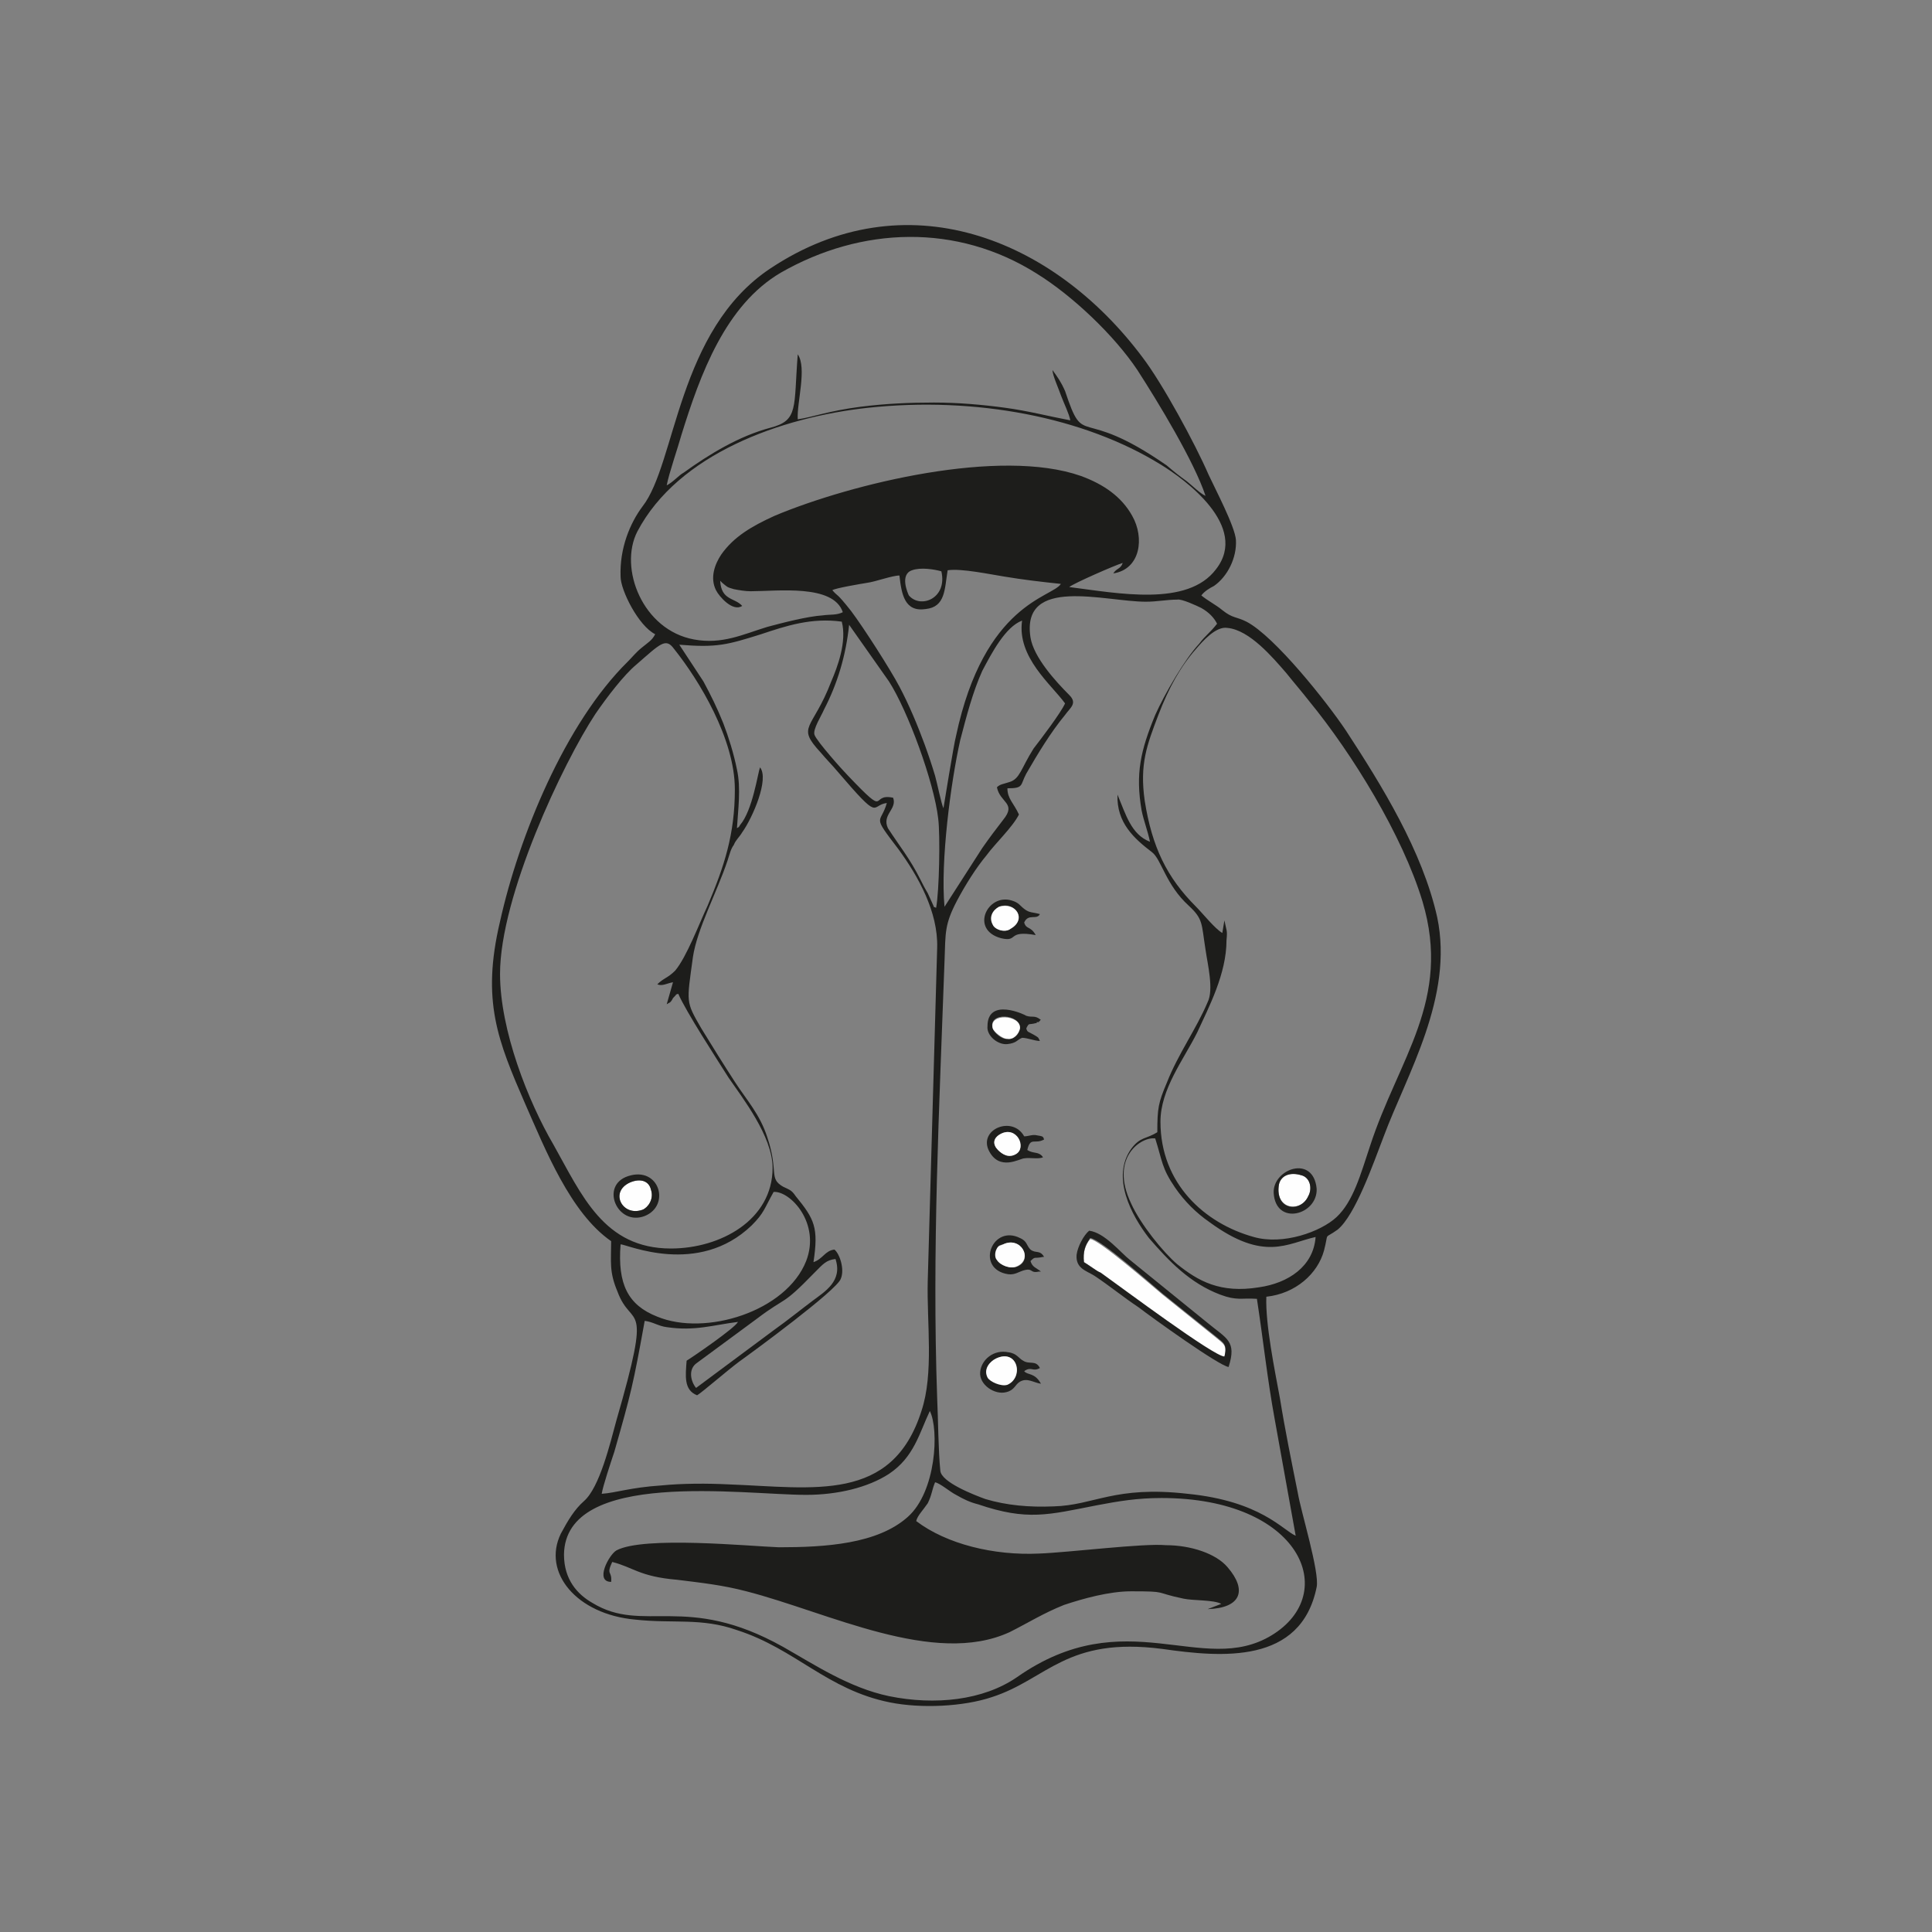 <?xml version="1.0" encoding="utf-8"?>
<!-- Generator: Adobe Illustrator 23.0.3, SVG Export Plug-In . SVG Version: 6.00 Build 0)  -->
<svg version="1.1" id="Livello_1" xmlns="http://www.w3.org/2000/svg" xmlns:xlink="http://www.w3.org/1999/xlink" x="0px" y="0px"
	 viewBox="0 0 184.3 184.3" style="enable-background:new 0 0 184.3 184.3;" xml:space="preserve">
<rect x="0" y="0" width="184.3" height="184.3" fill="#808080" stroke="none"/>
<style type="text/css">
	.st0{fill-rule:evenodd;clip-rule:evenodd;fill:#1D1D1B;}
	.st1{fill-rule:evenodd;clip-rule:evenodd;fill:#FEFEFE;}
	.st2{fill-rule:evenodd;clip-rule:evenodd;fill:#20201E;}
	.st3{fill-rule:evenodd;clip-rule:evenodd;fill:#1F1F1D;}
</style>
<g id="Layer_x0020_1">
	<g id="_2307217185008">
		<path class="st0" d="M76.9,142.6c3,0,5.9-0.7,7.9-2c2.4-1.6,2.9-3.9,3.9-6c0.9,1.8,0.6,7.7-2.1,10.1c-2.9,2.6-7.9,2.9-12.3,2.9
			c-2.8-0.1-12.9-1.1-15.5,0.3c-0.7,0.4-2.1,3-0.5,3c0.1-1.1-0.5-0.6,0.1-1.9c2,0.5,2.6,1.4,6.2,1.7c2.4,0.3,4.3,0.5,6.6,1.1
			c7.8,2,17.9,7.2,25.1,3.9c1.8-0.9,3.2-1.8,5.2-2.6c1.8-0.6,4.3-1.3,6.4-1.3c3.6,0,2.1,0.1,5,0.7c0.9,0.2,2.9,0.1,3.6,0.5l-1.3,0.5
			c3.2-0.1,3.8-1.8,1.9-4c-1.1-1.3-3.5-2.1-5.9-2.1c-2.1-0.2-9.3,0.7-12.1,0.8c-4.3,0.2-8.8-0.9-11.7-3.1c0.1-0.5,0.7-1.1,1.1-1.7
			c0.4-0.8,0.4-1.3,0.7-2c0.5,0.1,1.4,0.9,2,1.2c0.7,0.4,1.3,0.7,2.1,0.9c4.7,1.6,6.7,1,11.3,0.1c2.1-0.4,3.9-0.7,6.2-0.7
			c13.3,0,17.1,9.1,10.5,13.1s-13.9-3.3-24.3,4c-3.2,2.2-7.8,2.7-12.2,1.8c-3.8-0.8-7.1-3-10.1-4.7c-9.3-5.2-13.3-1.2-18.2-4.2
			c-1.4-0.8-2.7-2.2-2.7-4.6C53.9,140.1,70.9,142.6,76.9,142.6z M66.4,132.4c-0.5-0.6-0.8-1.8,0.1-2.4l5.7-4.2
			c2.9-2.2,2.3-1.1,5.5-4.4c0.8-0.8,1.1-1.2,2-1.3c0.7,2.1-1,3.1-2.2,4c-1.2,0.9-2.3,1.8-3.7,2.8L66.4,132.4z M59.2,118.7
			c0.6,0,7.4,3.1,12.5-1.8c1.2-1.2,1.2-1.6,2.1-3.2c1.6-0.1,4.5,3,3.1,6.6c-1.9,4.8-9.6,7.2-14.2,5.3
			C59.9,124.5,58.9,122.5,59.2,118.7z M125.5,118c-0.2,2.8-2.6,4.4-5.4,4.8c-3.7,0.6-5.8-0.6-7.8-2.2c-1.3-1.1-3.5-3.8-4.4-5.8
			c-2.1-4.4,1-6.4,2.3-6.2c0.7,2.2,0.6,2.8,1.9,4.7c0.9,1.3,2,2.4,3.3,3.3C120.6,120.4,122.8,118.6,125.5,118z M47.7,92.9
			c0-7.4,6-20.1,9.1-24.8c1.1-1.6,2.7-3.7,3.9-4.7c2.3-2,2.8-2.6,3.6-1.5c2.4,3,5.8,8.6,5.8,13.4c0,4.3-1,7.3-2.6,11.1
			c-0.8,1.7-2,4.9-3.1,6.2c-0.7,0.7-1.1,0.7-1.7,1.3c0.5,0.2,0.9-0.1,1.5-0.2l-0.6,2.1c0.3-0.2,0.3-0.1,0.5-0.4
			c0.1-0.2,0.1-0.2,0.3-0.4c0.3-0.3-0.2,0,0.3-0.2c0.8,1.8,3.6,6.1,4.8,8c1.3,1.9,4.2,5.6,4.2,8.6c0,5-5,7.7-9.7,7.7
			c-6.4,0-8.5-5.1-11.2-9.9C50.4,105.1,47.7,98.3,47.7,92.9z M116.6,89c-0.7-0.4-1.9-1.9-2.5-2.5c-2.8-2.8-4.2-5.7-4.9-10.1
			c-0.5-3.5,0.2-5.3,1.3-8.2c1-2.6,2.1-4.6,3.6-6.3c0.6-0.7,1.9-2.2,3-2c2.1,0.2,4.3,2.8,5.6,4.3c0.8,1,1.5,1.8,2.2,2.7
			c4.1,5,8.9,12.8,10.8,19.1c2.8,9.4-2.3,15-5,23.3c-0.9,2.7-1.6,5.3-3.2,6.8c-1.5,1.4-5.1,2.7-7.9,1.9c-4.7-1.3-8.9-5.1-8.9-11
			c0-3.1,2.2-5.9,3.5-8.5c1.1-2.4,2.8-5.6,2.8-8.8c0.1-1,0-0.9-0.2-1.9L116.6,89z M85.2,76.1c-2.3-0.5-0.3,2.1-4.3-2.1
			c-0.5-0.5-3-3.3-3.2-3.9c-0.2-0.5,0.7-1.9,0.9-2.4c1.3-2.5,2.1-5.2,2.4-8.1l3.8,5.4c1.8,2.8,4.3,9.6,4.7,13.1
			c0.2,1.6,0.1,6.9-0.2,8.5c-0.4-0.2-0.1,0.1-0.3-0.3l-0.5-1.1c-0.3-0.5-0.5-0.9-0.7-1.3c-1-2-2-3.2-3.1-4.9
			C84.1,77.7,85.6,77.2,85.2,76.1z M90.1,86.5c-0.4-4.3,0.6-11.9,1.5-15.9c0.6-2.3,1.2-4.6,2.1-6.6c0.9-1.7,2.2-4.2,3.8-4.8
			c-0.5,3.5,2.8,6.1,4.1,7.9c-0.4,0.9-2.3,3.4-3,4.3c-1.2,1.9-1.3,2.9-2.3,3.2c-0.6,0.2-0.9,0.2-1.2,0.5c0.3,1.5,1.9,1.5,0.6,3.1
			c-0.7,0.9-1.3,1.7-2,2.7L90.1,86.5z M79.3,65c-1.8,4.7-3.4,4.2-1,6.8c0.5,0.6,1.1,1.2,1.6,1.8c4.2,4.9,3.1,3.2,4.7,3
			c-0.6,2.1-1.5,1,1.1,4.4c1.9,2.6,3.8,6,3.7,9.4l-0.9,31.8c-0.1,4,0.6,8.8-0.6,12.4c-2.8,8.8-10.3,7.3-18.4,7
			c-2-0.1-4.4-0.1-6.4,0.1c-3,0.2-4.3,0.7-5.7,0.8c0.1-0.7,0.9-3.1,1.2-4c1.6-5.6,1.8-6.4,2.9-12.5c0.8,0.1,1.3,0.5,2.1,0.6
			c2.7,0.4,4.4-0.2,6.8-0.5c-0.3,0.6-4.4,3.4-4.9,3.7c-0.1,1.4-0.3,2.8,1,3.3c0.5-0.3,2.8-2.3,4-3.2c1.4-1,9.3-6.8,9.7-7.9
			c0.4-0.9-0.1-2.4-0.6-2.8c-0.9,0.1-1.1,0.9-2,1.2c0.5-3.3,0.1-4.1-1.7-6.3c-0.4-0.6-0.6-0.6-1.2-0.9c-1.4-0.8-0.4-1.4-1.5-4.7
			c-0.7-2.2-2-3.6-3.1-5.3c-1.1-1.7-2.1-3.3-3.2-5.1c-1.5-2.6-1.4-2.4-0.8-6.8c0.4-2.7,2.3-6.2,3.3-9.2c0.2-0.6,0.3-1.1,0.6-1.5
			c0.2-0.5,0.5-0.7,0.8-1.2c1-1.4,2.6-5.1,1.7-6.2c-0.2,0.5-0.7,4.1-1.9,5.5c-0.2,0.3,0,0.1-0.3,0.3c0.1-1.7,0.4-3.8,0-5.6
			c-0.3-1.5-0.8-3.1-1.3-4.4c-0.6-1.5-1.2-2.7-1.9-4l-2.3-3.5c3.6,0.3,4.6,0,7.8-1c2.4-0.8,4.8-1.6,7.7-1.2
			C80.8,61.2,79.9,63.6,79.3,65z M96.1,75.2c1.6,0,1.2-0.3,1.8-1.4c1.1-1.9,2.3-3.9,3.7-5.6c0.5-0.7,1.2-1.1,0.4-1.9
			c-1.3-1.3-3.4-3.6-3.7-5.5c-0.9-5.9,7.1-3.4,11-3.4c1.1,0,2-0.2,3-0.2c0.4-0.1,1.9,0.6,2.3,0.8c0.7,0.4,1.2,0.9,1.5,1.5
			c-0.7,0.9-1.1,1.1-1.7,1.9c-1.4,1.5-3.3,4.8-4.2,6.8c-1.4,3.4-1.9,5.6-1.3,9.1c0.2,1,0.6,2,0.8,3c-1.8-0.7-2.3-2.6-3.1-4.5
			c-0.1,2.7,1.6,4.2,3.3,5.5c0.9,0.7,1.3,3.1,3.5,5.1c1.4,1.3,1.2,1.7,1.6,4.2c0.2,1.4,0.8,3.8,0.2,5c-1.1,2.6-2.8,4.9-3.9,7.7
			c-0.8,1.9-0.9,2.4-0.9,4.7c-1.1,0.7-1.6,0.4-2.5,1.6c-1.9,2.7,0,6.3,1.7,8.5c1.9,2.2,3.9,4.3,6.8,5.4c1.6,0.6,2,0.3,3.5,0.4
			c0.6,3.9,1,7.7,1.7,11.5l2,11.1c-1.2-0.5-3.3-3.3-10.3-4c-7-0.8-8.9,1.1-12.8,1.2c-2.3,0.1-4.5-0.1-6.5-0.7
			c-1.1-0.4-4.2-1.6-4.3-2.7c-0.2-2-0.2-4.8-0.3-6.9c-0.5-14.2,0.2-27.6,0.7-41.7c0.1-2.8,0-3.5,1.2-5.8c0.8-1.5,1.8-3.1,2.8-4.3
			c0.8-1.1,2.5-2.7,3.1-3.9C96.7,76.6,96.1,76.2,96.1,75.2z M85.8,54.9c0.2,1.8,0.5,3.5,2.5,3.2c1.9-0.2,1.8-1.9,2.1-3.7
			c1.3-0.2,4.1,0.4,5.4,0.6c1.8,0.3,3.5,0.5,5.4,0.7c-0.8,1.3-7.3,1.8-10,14.5c-0.2,0.7-1.2,6.9-1.2,6.9c-0.2-0.4-0.6-2.4-0.8-3.1
			c-0.3-1-0.6-1.9-1-3c-0.7-1.9-1.5-3.8-2.4-5.5c-0.9-1.7-3.4-5.6-4.6-7.2c-1.5-1.9-1.2-1.3-1.8-2c0.3-0.2,2.7-0.6,3.3-0.7
			C83.5,55.5,85.1,54.9,85.8,54.9z M89.8,54.5c0.6,2.6-2,3.6-3.1,2.3c-0.1-0.2-0.9-2,0.3-2.4C87.8,54.1,89.1,54.3,89.8,54.5z
			 M80.4,58.4c-0.6,0.3-1.2,0.2-1.9,0.3c-1.5,0.1-3.8,0.7-5.3,1.1c-2.3,0.7-4.3,1.7-7,1.2c-4.9-0.9-7.2-6.8-5.4-10.3
			c3.9-7.4,13.7-10.9,22-11.8c10.3-1.1,20.6,0.9,27.9,5.4c2.3,1.4,8.5,5.9,5.3,10c-2.7,3.6-9.3,2.3-14,1.7c0.3-0.3,4.4-2.1,5.1-2.3
			c-0.2,0.6-0.6,0.5-0.9,1c2.6-0.4,3-3.4,1.8-5.5c-1-1.8-2.7-3-4.9-3.8c-7.7-2.7-21.8,0.7-29.2,3.8c-2.2,1-3.9,2-5.1,3.7
			c-0.6,0.9-1.1,2.2-0.5,3.4c0.3,0.6,1.6,2.1,2.5,1.5c-0.7-0.8-2-0.5-2.1-2.4l0.2,0.2c0.5,0.4,0.4,0.4,1.1,0.6
			c0.5,0.1,1.1,0.2,1.6,0.2C74.2,56.4,79.5,55.7,80.4,58.4z M63.6,46.3c0.2-1.1,1.1-3.7,1.4-4.8c1.8-5.8,4.2-12.4,9.5-15.5
			c7.7-4.4,16.8-4.7,24.4,0.1c3.4,2.1,7.4,5.9,9.6,9.2c2,3.1,5.4,8.7,6.5,12c-0.5-0.2-1.4-1.1-1.8-1.4c-0.7-0.5-1.2-0.9-1.9-1.5
			c-8.5-5.9-7.8-1.4-9.7-7.1c-0.4-0.9-0.7-1.3-1.2-2c0,0.5,0.6,1.8,0.8,2.4c0.3,0.8,0.8,1.8,0.9,2.4c-2.1-0.4-4-0.9-6.2-1.2
			s-4.5-0.5-6.8-0.5c-2.4,0-4.6,0.1-7,0.4c-3.1,0.4-4.6,1-6,1.2c-0.1-1.6,0.9-4.9,0-6.2c-0.4,5.1,0.1,6.3-2.6,7
			c-3,0.8-5.8,2.5-8.3,4.3C64.8,45.3,64.2,46,63.6,46.3z M62.5,60.5c-0.3,0.6-0.7,0.8-1.3,1.3c-0.5,0.4-0.9,0.9-1.3,1.3
			c-6,5.9-10.4,16.7-12.2,24.8c-1.8,7.6-0.2,11.4,2.4,17.4c1.9,4.3,4.3,10.4,8.2,13.1c0,2-0.2,2.9,0.6,4.8c1.4,3.8,3.4,0.2-0.1,12.3
			c-0.6,2.2-1.6,6.4-3.1,7.7c-0.9,0.8-1.5,1.8-2.2,3.1c-1.8,3.7,1.5,7.7,7.1,8.2c3.6,0.4,6.3-0.2,9.7,1c5.6,1.8,8.6,5.7,14.6,6.9
			c3,0.6,7,0.4,9.7-0.5c5.3-1.7,7.1-5.8,16.3-4.6c5.6,0.8,13.2,1.5,14.7-5.9c0.3-1.4-1.5-7.2-1.8-9c-0.6-3-1.2-5.9-1.7-9
			c-0.5-2.7-1.4-7.1-1.3-9.7c2.8-0.3,4.9-2.2,5.5-4.4c0.5-1.9-0.1-1,1.3-2c1.7-1.4,3.4-6.3,4.4-8.9c2.2-5.9,6.7-13.3,5.1-20.9
			c-1.4-6.3-5.3-12.6-8.7-17.8c-1.8-2.7-6.8-9-9.5-10.4c-1-0.5-1.3-0.3-2.3-1.1c-0.6-0.5-1.4-0.9-2-1.4c0.3-0.4,0.8-0.7,1.2-0.9
			c1.3-0.9,2.2-2.7,2.1-4.4c-0.1-1.3-2-4.9-2.6-6.2c-1.3-3-4.4-8.7-6.3-11.2c-8.6-11.5-22.7-17-35.5-8.5c-8.9,5.9-9,18.6-12.2,22.7
			c-1.2,1.6-2.2,4-2.1,6.7C59.2,56.3,60.9,59.7,62.5,60.5z"/>
		<path class="st1" d="M103.4,120.4c0.5,0.3,1.1,0.7,1.6,1.1c2.1,1.5,10.8,8,11.8,8c0.3-1.2-0.1-1.3-0.8-1.9l-5.1-4.1
			c-1.2-1-6-5.2-6.9-5.3C103.5,118.8,103.3,119.5,103.4,120.4z"/>
		<path class="st2" d="M103.4,120.4c-0.1-1,0.1-1.6,0.6-2.3c1,0.1,5.7,4.3,6.9,5.3l5.1,4.1c0.7,0.6,1.1,0.7,0.8,1.9
			c-1,0-9.7-6.5-11.8-8C104.5,121.2,103.9,120.7,103.4,120.4z M117.2,130.4c0.8-2.5-0.2-2.7-2-4.2l-7.4-6c-0.9-0.7-2.4-2.6-3.9-2.8
			c-0.5,0.4-1.1,1.5-1.2,2.3c-0.1,1.3,0.9,1.5,1.7,2c1.5,1,2.7,2,4.2,3C109.9,125.7,116.3,130.3,117.2,130.4z"/>
		<path class="st2" d="M95,129.6c2-1,2.7,1.8,1.1,2.4c-0.6,0.3-1.7-0.3-1.9-0.7C93.9,130.6,94.4,129.9,95,129.6z M99.3,132
			c-0.6-1.1-1.3-0.8-1.6-1.2c0.7-0.5,0.8,0.1,1.5-0.3c-0.4-0.8-1-0.3-1.6-0.7c-0.4-0.2-0.6-0.7-1.4-0.8c-1.4-0.3-2.6,0.7-2.7,1.9
			c-0.1,1.2,1.4,2.2,2.5,1.9c0.8-0.2,0.8-0.7,1.3-1C98,131.4,98.6,131.9,99.3,132z"/>
		<path class="st3" d="M95.4,108.2c1.5-0.9,2.6,1.3,1.5,1.9c-0.7,0.4-1.3,0-1.7-0.4C94.7,109.2,94.7,108.6,95.4,108.2z M99.5,110.4
			c-0.4-0.6-0.9-0.3-1.5-0.7c0.3-1.3,0.7-0.5,1.6-1c-0.1-0.3-0.1-0.3-0.7-0.4c-0.4-0.1-0.8,0.1-1.2,0.1c-1.1-2-4.3-0.7-3.4,1.3
			c1,2.1,3,0.8,3.4,0.8C98.3,110.4,99,110.6,99.5,110.4z"/>
		<path class="st3" d="M95.3,86.5c1.5-0.6,2.7,1.2,1.1,2.1c-0.5,0.4-1.5,0.1-1.7-0.4C94.4,87.5,94.8,86.8,95.3,86.5z M98.8,89.2
			c-0.5-0.9-0.9-0.5-1.1-1.2c0.4-0.9,1.2-0.2,1.5-0.8c-0.7-0.2-1-0.1-1.5-0.5c-0.4-0.3-0.5-0.6-1.2-0.8c-2.3-0.7-4,2.8-1,3.6
			C97.2,89.9,96,88.7,98.8,89.2z"/>
		<path class="st1" d="M124.8,114.1c0.4-0.7,0.2-1.8-0.7-2c-1-0.3-1.9,0-2.1,0.9C121.6,115.4,124.1,115.7,124.8,114.1z"/>
		<path class="st3" d="M94.7,98.1c-0.5-1.6,2.7-1.4,2.6,0c-0.1,0.6-0.6,1.1-1.2,1C95.6,99.2,94.8,98.5,94.7,98.1z M99.2,99.3
			c-0.2-0.4-0.1-0.3-0.6-0.6c-0.5-0.3-0.6-0.2-0.7-0.6c0.3-0.6,0.2-0.3,0.9-0.5c0.1,0,0.1,0,0.1-0.1c0.1,0,0.1,0,0.2,0
			c0-0.1,0.1-0.1,0.1-0.1c0-0.1,0.1-0.1,0.1-0.1c-0.6-0.5-0.8-0.2-1.4-0.4c-0.1-0.1-3.7-1.8-3.7,1c-0.1,0.9,1,1.8,1.9,1.7
			c0.9-0.1,0.9-0.4,1.4-0.6C98,99,98.7,99.3,99.2,99.3z"/>
		<path class="st3" d="M95.7,118.7c1.6-0.8,2.9,1.4,1.4,2.1c-0.7,0.3-1.6-0.1-1.9-0.6c-0.2-0.2-0.2-0.6-0.1-0.9
			C95.2,118.7,95.4,118.8,95.7,118.7z M99.3,121.3c-0.5-0.4-0.8-0.4-1-1c0.5-0.5,0.3-0.2,1.2-0.4c0.1,0,0.1,0,0.1,0
			c-0.4-0.7-0.8-0.3-1.3-0.7c-0.4-0.4-0.3-0.8-1-1.1c-2.6-1.3-4.2,2.7-1.4,3.4c0.8,0.2,1.1-0.1,1.7-0.3c1-0.3,0.6,0.3,1.5,0.1
			C99.2,121.3,99.2,121.3,99.3,121.3z"/>
		<path class="st1" d="M60.1,112.8c-2,0.9-0.8,3.3,1.2,2.6c0.5-0.2,1.1-1,0.8-1.9C61.9,112.6,61.1,112.4,60.1,112.8z"/>
		<path class="st3" d="M60.1,112.8c0.9-0.4,1.8-0.2,2,0.7c0.3,0.9-0.3,1.7-0.8,1.9C59.4,116.1,58.1,113.7,60.1,112.8z M59.9,112.2
			c-2.7,0.9-1,4.8,1.6,3.8C64,115,62.9,111.2,59.9,112.2z"/>
		<path class="st2" d="M124.8,114.1c-0.7,1.6-3.2,1.4-2.8-1.1c0.2-0.9,1.1-1.2,2.1-0.9C125,112.3,125.2,113.4,124.8,114.1z
			 M121.5,113.8c0.2,3.2,4.2,2.1,4.1-0.4C125.3,110.1,121.4,111.5,121.5,113.8z"/>
		<path class="st1" d="M95,129.6c-0.6,0.3-1.2,1-0.8,1.8c0.2,0.4,1.3,0.9,1.9,0.7C97.7,131.4,97.1,128.6,95,129.6z"/>
		<path class="st1" d="M95.7,118.7c-0.4,0.2-0.5,0.1-0.7,0.6c-0.1,0.3-0.1,0.7,0.1,0.9c0.3,0.5,1.3,0.9,1.9,0.6
			C98.6,120.1,97.4,117.9,95.7,118.7z"/>
		<path class="st1" d="M95.3,86.5c-0.6,0.3-1,1-0.6,1.7c0.2,0.5,1.2,0.8,1.7,0.4C98,87.7,96.9,86,95.3,86.5z"/>
		<path class="st1" d="M95.4,108.2c-0.7,0.4-0.7,1-0.2,1.5c0.4,0.4,1,0.8,1.7,0.4C98,109.5,97,107.3,95.4,108.2z"/>
		<path class="st1" d="M94.7,98.1c0.1,0.3,0.9,1,1.4,1c0.6,0.1,1.1-0.5,1.2-1C97.4,96.8,94.3,96.6,94.7,98.1z"/>
	</g>
</g>
</svg>
